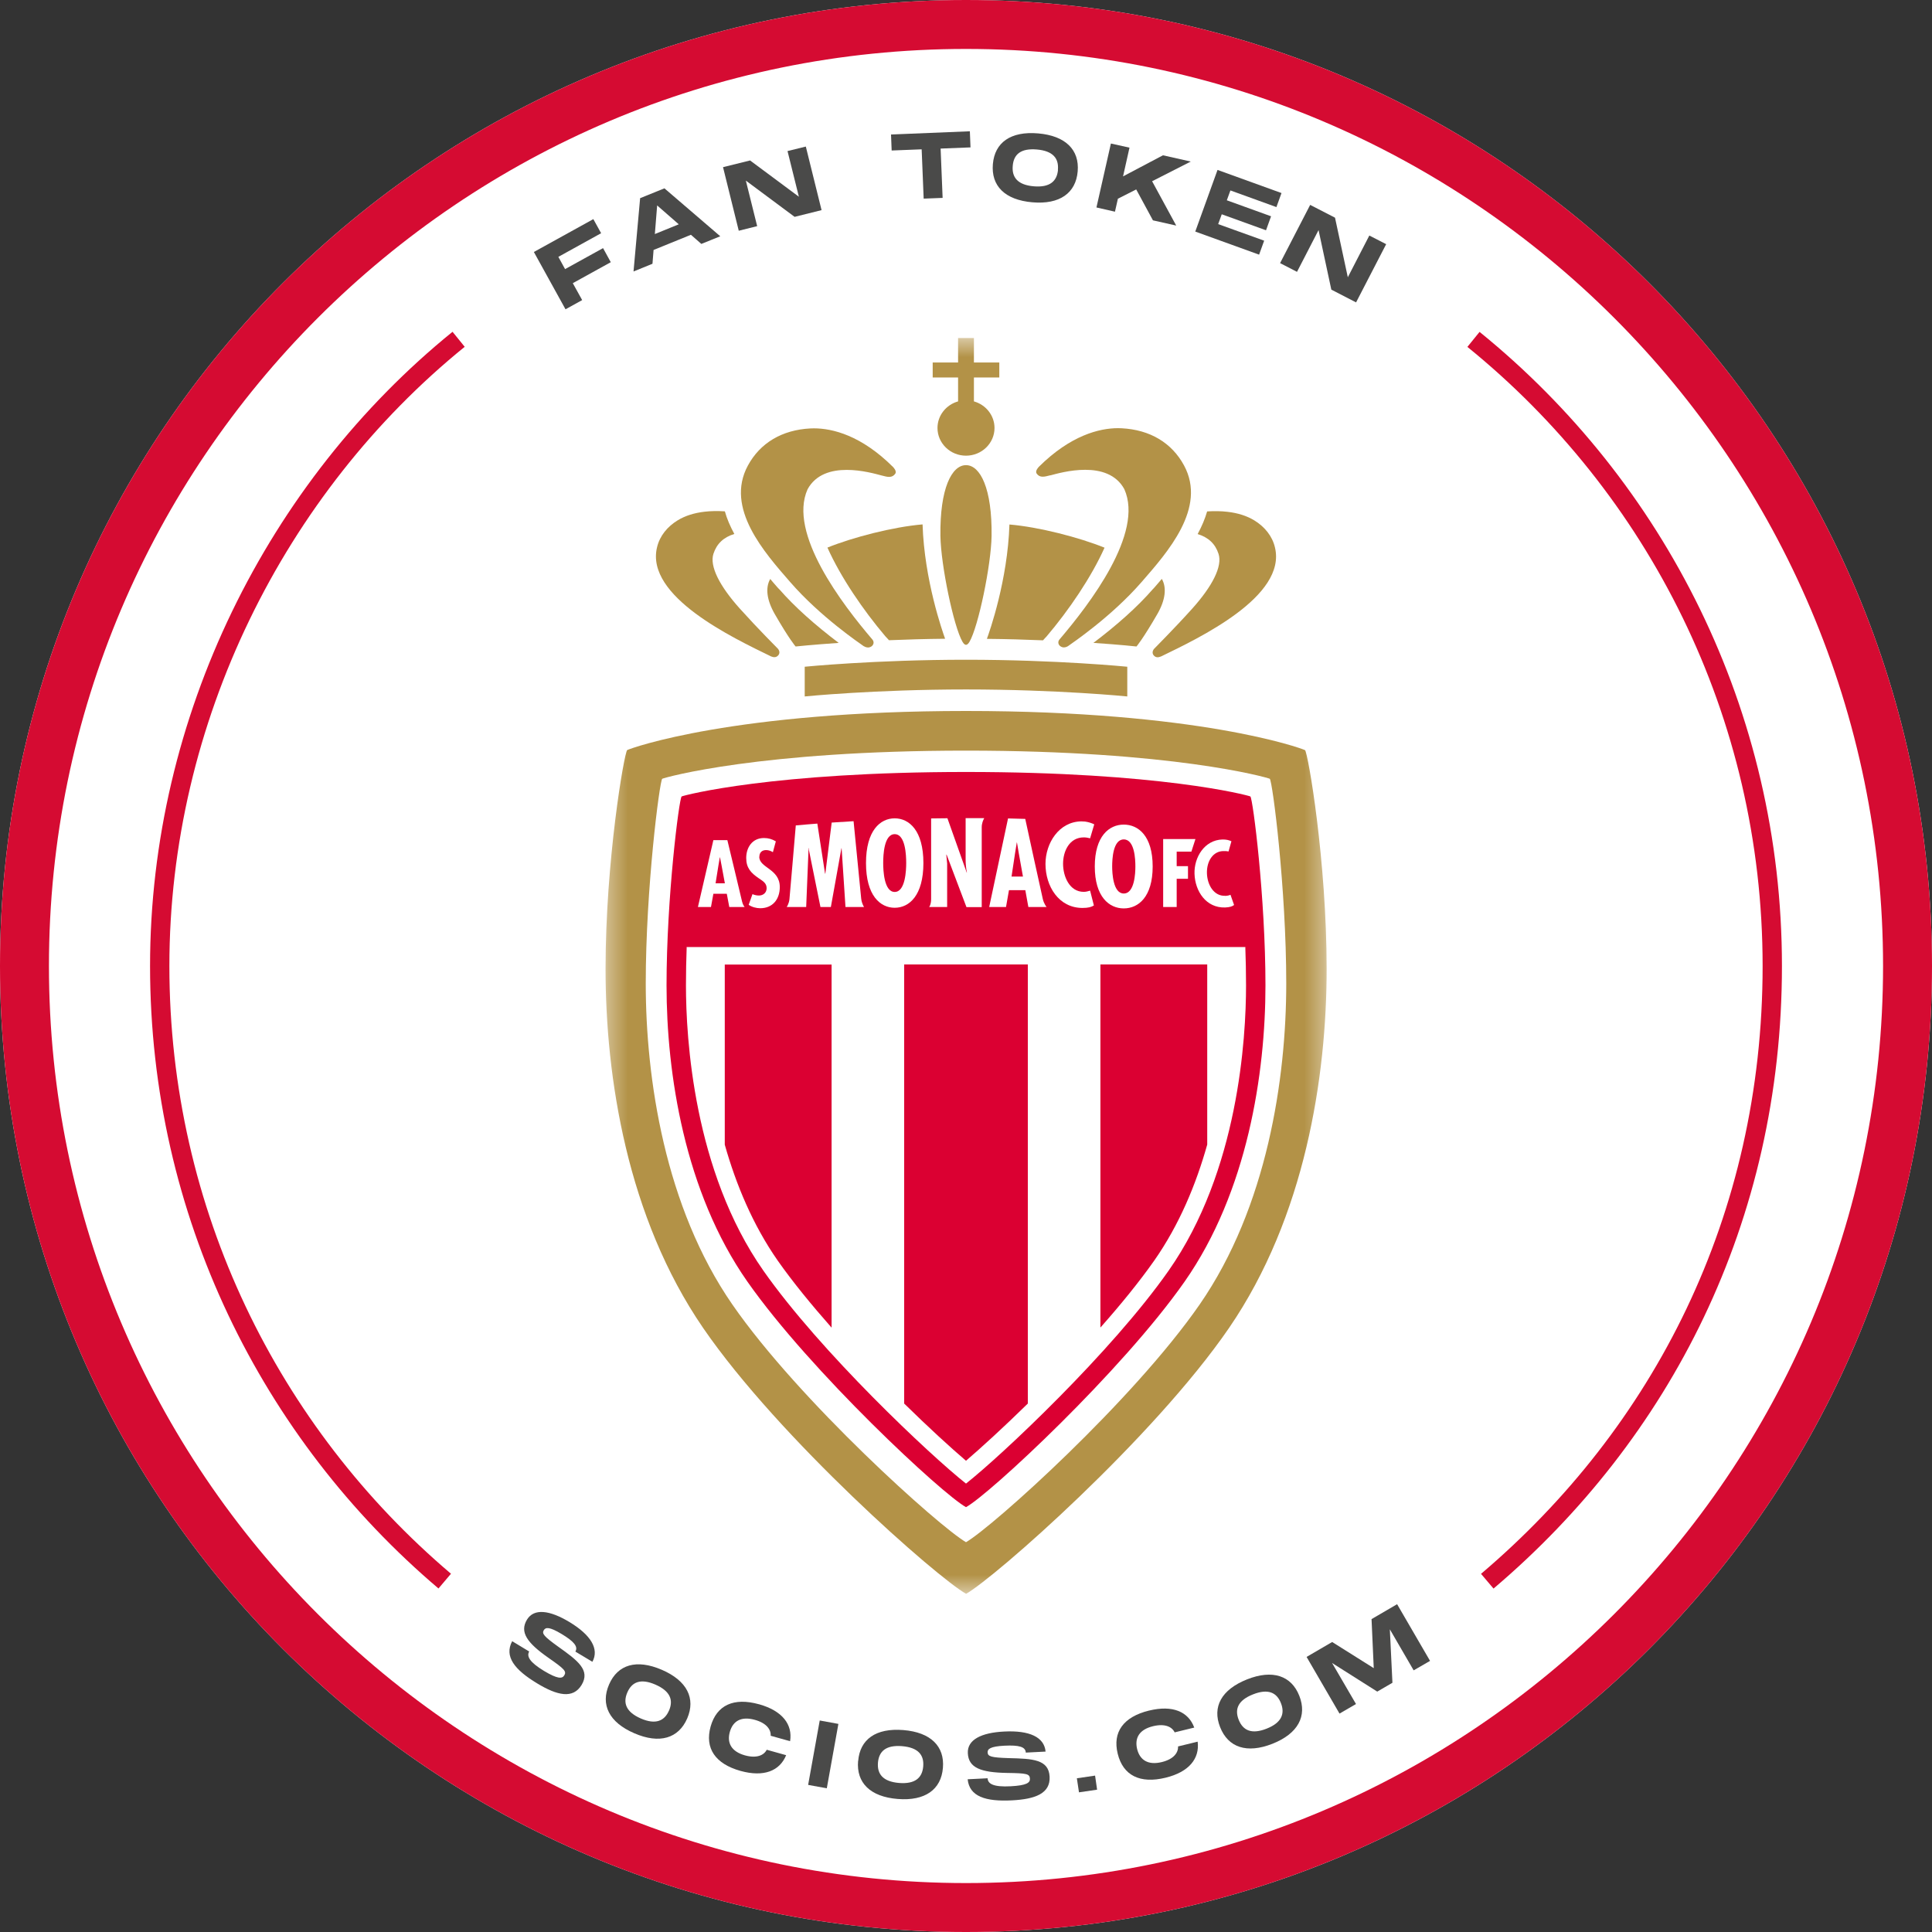 <svg width="100" height="100" viewBox="0 0 100 100" fill="none" xmlns="http://www.w3.org/2000/svg">
<rect x="0" y="0" width="100" height="100" fill="#333333" stroke="none"/>
<g clip-path="url(#clip0_1124_17056)">
<path d="M50 100C77.614 100 100 77.614 100 50C100 22.386 77.614 0 50 0C22.386 0 0 22.386 0 50C0 77.614 22.386 100 50 100Z" fill="white"/>
<path d="M50 2.533C76.171 2.533 97.467 23.829 97.467 50C97.467 76.171 76.171 97.467 50 97.467C23.829 97.467 2.533 76.171 2.533 50C2.533 23.829 23.829 2.533 50 2.533ZM50 0C22.386 0 0 22.386 0 50C0 77.614 22.386 100 50 100C77.614 100 100 77.614 100 50C100 22.386 77.614 0 50 0Z" fill="#D50B32"/>
<mask id="mask0_1124_17056" style="mask-type:luminance" maskUnits="userSpaceOnUse" x="31" y="17" width="38" height="66">
<path d="M68.662 17.5H31.343V82.5H68.662V17.5Z" fill="white"/>
</mask>
<g mask="url(#mask0_1124_17056)">
<path d="M39.895 33.971C39.976 34.005 40.043 34.019 40.1 34.014C40.181 34.01 40.238 33.971 40.29 33.91C40.371 33.809 40.352 33.686 40.267 33.581C40.228 33.538 39.257 32.571 38.305 31.514C37.238 30.329 36.719 29.3 36.928 28.662C37.095 28.148 37.452 27.805 38.009 27.638C37.79 27.233 37.624 26.848 37.519 26.467C37.143 26.443 36.79 26.448 36.471 26.486C35.928 26.548 35.457 26.7 35.081 26.929C34.547 27.252 34.148 27.738 34.009 28.324C33.386 30.871 37.957 33.024 39.9 33.971" fill="#B39247"/>
<path d="M44.714 33.448C44.814 33.514 44.924 33.514 44.928 33.514C44.995 33.514 45.066 33.49 45.119 33.448C45.233 33.357 45.248 33.214 45.157 33.105C43.605 31.286 40.776 27.605 41.8 25.324C42.657 23.752 45.066 24.462 45.628 24.61C45.938 24.691 46.171 24.757 46.343 24.514C46.424 24.376 46.243 24.191 46.219 24.167C44.581 22.538 43.095 22.171 42.128 22.171C42.062 22.171 42 22.171 41.938 22.176C40.486 22.252 39.347 22.919 38.709 24.1C37.514 26.305 39.576 28.605 40.905 30.133C42.476 31.938 44.505 33.3 44.714 33.452" fill="#B39247"/>
<path d="M40.328 30.495L40.252 30.414C40.129 30.271 39.995 30.124 39.867 29.967C39.609 30.419 39.681 31.048 40.1 31.781C40.862 33.105 41.181 33.462 41.181 33.462C41.181 33.462 41.986 33.376 43.41 33.276C42.186 32.348 41.138 31.419 40.333 30.495" fill="#B39247"/>
<path d="M45.833 32.943C45.833 32.943 45.976 33.09 46.014 33.138C46.943 33.1 47.89 33.071 48.919 33.062C48.785 32.691 47.843 30.024 47.752 27.143C46.228 27.271 44.147 27.809 42.828 28.343C43.509 29.867 44.676 31.581 45.833 32.943Z" fill="#B39247"/>
<path d="M49.59 20.776C48.976 20.948 48.524 21.5 48.524 22.152C48.524 22.943 49.186 23.586 50 23.586C50.814 23.586 51.476 22.943 51.476 22.152C51.476 21.5 51.024 20.948 50.41 20.776V19.538H51.724V18.762H50.41V17.495H49.59V18.762H48.276V19.538H49.59V20.776Z" fill="#B39247"/>
<path d="M67.538 38.824C67.333 38.719 62.014 36.8 50 36.8C37.986 36.8 32.667 38.719 32.462 38.824C32.305 38.986 31.343 44.557 31.343 50.152C31.343 55.748 32.457 62.995 36.39 68.729C40.319 74.457 48.547 81.691 50.005 82.495C51.457 81.686 59.69 74.457 63.619 68.729C67.547 62.995 68.667 55.748 68.667 50.152C68.667 44.557 67.705 38.981 67.547 38.824" fill="#B39247"/>
<path d="M59.733 33.586C59.652 33.686 59.629 33.809 59.709 33.914C59.762 33.976 59.819 34.014 59.895 34.019C59.952 34.024 60.014 34.01 60.1 33.976C62.048 33.029 66.614 30.876 65.99 28.329C65.852 27.743 65.452 27.257 64.919 26.933C64.543 26.705 64.076 26.552 63.529 26.491C63.205 26.452 62.857 26.448 62.481 26.471C62.371 26.852 62.209 27.238 61.99 27.643C62.548 27.814 62.905 28.152 63.071 28.667C63.281 29.305 62.762 30.333 61.695 31.519C60.743 32.576 59.767 33.543 59.733 33.586Z" fill="#B39247"/>
<path d="M54.367 24.605C54.928 24.457 57.338 23.748 58.195 25.319C59.219 27.6 56.39 31.281 54.838 33.1C54.747 33.209 54.762 33.352 54.876 33.443C54.933 33.486 55 33.51 55.066 33.51C55.071 33.51 55.181 33.51 55.281 33.443C55.49 33.291 57.519 31.929 59.09 30.124C60.419 28.595 62.481 26.295 61.285 24.09C60.647 22.91 59.514 22.243 58.057 22.167C57.995 22.162 57.933 22.162 57.867 22.162C56.905 22.162 55.414 22.533 53.776 24.157C53.747 24.186 53.571 24.371 53.652 24.505C53.819 24.748 54.057 24.681 54.367 24.6" fill="#B39247"/>
<path d="M60.133 29.967C60 30.124 59.871 30.271 59.748 30.414L59.671 30.495C58.867 31.419 57.819 32.348 56.595 33.276C58.019 33.371 58.824 33.462 58.824 33.462C58.824 33.462 59.143 33.1 59.905 31.781C60.324 31.052 60.395 30.419 60.138 29.967" fill="#B39247"/>
<path d="M53.986 33.143C54.024 33.095 54.148 32.967 54.166 32.948C55.324 31.586 56.49 29.871 57.171 28.348C55.852 27.814 53.771 27.276 52.248 27.148C52.157 30.029 51.219 32.695 51.081 33.067C52.109 33.076 53.057 33.105 53.986 33.143Z" fill="#B39247"/>
<path d="M50 24.076C49.262 24.076 48.643 25.281 48.676 27.743C48.7 29.257 49.362 32.438 49.819 33.219C49.886 33.333 49.947 33.376 50 33.376C50.052 33.376 50.114 33.333 50.181 33.219C50.638 32.438 51.3 29.257 51.324 27.743C51.357 25.286 50.738 24.076 50 24.076Z" fill="#B39247"/>
<path d="M50 34.148C45.295 34.148 41.652 34.51 41.652 34.51V36.048C41.652 36.048 45.252 35.686 50 35.686C54.748 35.686 58.348 36.048 58.348 36.048V34.51C58.348 34.51 54.709 34.148 50 34.148Z" fill="#B39247"/>
<path d="M65.724 40.309C65.543 40.229 60.648 38.852 50 38.852C39.352 38.852 34.457 40.229 34.276 40.309C34.138 40.452 33.424 45.986 33.424 50.905C33.424 55.824 34.414 62.476 37.905 67.519C41.362 72.514 48.614 79.019 50 79.824C51.386 79.019 58.633 72.514 62.095 67.519C65.586 62.476 66.576 55.824 66.576 50.905C66.576 45.986 65.867 40.452 65.724 40.309Z" fill="white"/>
<path d="M61.314 66.338C58.057 70.986 51.209 77.352 50 78.01C48.791 77.352 41.943 70.986 38.686 66.338C35.424 61.686 34.5 55.543 34.5 51.005C34.5 46.467 35.148 41.352 35.281 41.224C35.457 41.148 40.033 39.957 50 39.957C59.967 39.957 64.543 41.148 64.719 41.224C64.852 41.352 65.5 46.467 65.5 51.005C65.5 55.543 64.571 61.686 61.314 66.338Z" fill="#DB0032"/>
<path d="M64.457 49.01H35.543C35.519 49.671 35.505 50.343 35.505 51.005C35.505 53.724 35.895 60.609 39.514 65.771C42.462 69.976 48.152 75.329 50 76.79C51.852 75.329 57.538 69.976 60.486 65.771C64.105 60.609 64.495 53.724 64.495 51.005C64.495 50.343 64.481 49.671 64.457 49.01Z" fill="white"/>
<path d="M64.457 49.01C64.347 46.019 64.038 43.176 63.862 42.033C62.457 41.729 58.057 40.943 50 40.943C41.943 40.943 37.543 41.729 36.138 42.033C35.962 43.176 35.652 46.024 35.543 49.01H64.457Z" fill="#DB0032"/>
<path d="M39.305 44.343C39.305 44.129 39.438 44 39.652 44C39.781 44 39.9 44.043 40.005 44.109L40.157 43.548C39.967 43.433 39.767 43.376 39.543 43.376C38.943 43.376 38.624 43.857 38.624 44.41C38.624 44.924 38.871 45.186 39.271 45.457C39.467 45.595 39.681 45.7 39.681 45.971C39.681 46.205 39.505 46.352 39.281 46.352C39.157 46.352 39.052 46.324 38.948 46.281L38.752 46.833C38.91 46.948 39.152 47.01 39.348 47.01C40 47.01 40.362 46.538 40.362 45.914C40.362 44.962 39.3 44.929 39.3 44.348" fill="white"/>
<path d="M40.724 46.948H41.728L41.852 43.905H41.867V43.986L42.467 46.948H43.005L43.552 43.905H43.562L43.762 46.948H44.724C44.724 46.948 44.609 46.786 44.576 46.519C44.548 46.267 44.224 42.924 44.181 42.505C43.8 42.529 43.424 42.552 43.048 42.576L42.719 45.219H42.705L42.305 42.629C41.928 42.657 41.557 42.691 41.19 42.724C41.138 43.319 40.886 46.319 40.862 46.538C40.838 46.781 40.719 46.948 40.719 46.948" fill="white"/>
<path d="M54.114 44.714C54.114 45.867 54.795 46.995 56.029 46.995C56.333 46.995 56.486 46.948 56.619 46.867L56.424 46.1C56.314 46.133 56.205 46.162 56.095 46.162C55.352 46.162 55.024 45.357 55.024 44.709C55.024 44.062 55.348 43.343 56.1 43.343C56.209 43.343 56.314 43.362 56.424 43.391L56.638 42.667C56.51 42.605 56.338 42.548 56.162 42.524C56.095 42.524 56.033 42.514 55.967 42.514C54.814 42.529 54.114 43.638 54.114 44.719" fill="white"/>
<path d="M61.666 44.081L61.876 43.429H60.205V46.948H60.905V45.486H61.49V44.833H60.905V44.081H61.666Z" fill="white"/>
<path d="M63.414 46.367C62.819 46.386 62.49 45.791 62.471 45.205C62.452 44.571 62.79 44.052 63.328 44.052C63.443 44.052 63.505 44.052 63.59 44.071L63.738 43.543C63.605 43.481 63.462 43.448 63.267 43.452C62.343 43.481 61.8 44.376 61.828 45.229C61.857 46.133 62.428 47 63.409 46.971C63.652 46.962 63.786 46.914 63.876 46.843L63.69 46.314C63.619 46.343 63.543 46.367 63.414 46.371" fill="white"/>
<path d="M48.081 46.948H49.024V44.695L48.981 44.243L48.995 44.233L50.024 46.952H50.814V42.819C50.814 42.619 50.886 42.448 50.943 42.348C50.628 42.348 50.314 42.348 50 42.348H49.981V44.476C49.981 44.709 50 44.943 50.047 45.157L50.038 45.167L49.038 42.352C48.757 42.352 48.471 42.357 48.195 42.362V46.538C48.195 46.824 48.09 46.957 48.09 46.957" fill="white"/>
<path d="M46.309 46.167C45.752 46.167 45.714 45.029 45.714 44.671C45.714 44.271 45.752 43.176 46.309 43.176C46.867 43.176 46.905 44.271 46.905 44.671C46.905 45.029 46.867 46.167 46.309 46.167ZM46.309 42.357C45.562 42.357 44.824 42.986 44.824 44.671C44.824 46.357 45.562 46.986 46.309 46.986C47.057 46.986 47.795 46.357 47.795 44.671C47.795 42.986 47.057 42.357 46.309 42.357Z" fill="white"/>
<path d="M52.538 44.171L52.629 43.605H52.638L52.733 44.171L52.948 45.371H52.357L52.538 44.171ZM52.071 46.948L52.224 46.076H53.071L53.228 46.948H54.171C54.171 46.948 54.033 46.781 53.976 46.533C53.919 46.305 53.181 42.91 53.067 42.386C52.771 42.376 52.471 42.371 52.176 42.362L51.2 46.948H52.081H52.071Z" fill="white"/>
<path d="M58.166 46.248C57.609 46.248 57.566 45.181 57.566 44.848C57.566 44.476 57.605 43.448 58.166 43.448C58.728 43.448 58.767 44.471 58.767 44.848C58.767 45.186 58.728 46.248 58.166 46.248ZM58.166 42.681C57.414 42.681 56.666 43.271 56.666 44.848C56.666 46.424 57.414 47.019 58.166 47.019C58.919 47.019 59.662 46.429 59.662 44.848C59.662 43.267 58.919 42.681 58.166 42.681Z" fill="white"/>
<path d="M37.038 45.719L37.186 44.795L37.257 44.376H37.267L37.348 44.795L37.519 45.719H37.038ZM37.648 43.486H36.924L36.124 46.948H36.8L36.924 46.262H37.619L37.748 46.948H38.543C38.543 46.948 38.452 46.848 38.41 46.667C38.371 46.486 37.648 43.486 37.648 43.486Z" fill="white"/>
<path d="M62.486 59.248V49.919H56.957V68.714C57.995 67.543 58.967 66.352 59.743 65.248C61.047 63.386 61.914 61.281 62.486 59.243" fill="#DB0032"/>
<path d="M37.514 49.919V59.248C38.09 61.286 38.957 63.391 40.257 65.252C41.033 66.357 42.005 67.543 43.043 68.719V49.924H37.514V49.919Z" fill="#DB0032"/>
<path d="M46.8 49.919V72.648C48.071 73.895 49.219 74.943 50 75.609C50.776 74.943 51.928 73.895 53.2 72.648V49.919H46.805H46.8Z" fill="#DB0032"/>
</g>
<path d="M30.709 11.338L31.114 12.071L28.9 13.295L29.248 13.929L31.214 12.843L31.614 13.571L29.648 14.657L30.133 15.533L29.271 16.009L27.633 13.043L30.709 11.343V11.338Z" fill="#4A4A49"/>
<path d="M36.3 12.624L35.762 12.152L33.829 12.938L33.772 13.652L32.791 14.052L33.133 10.257L34.391 9.748L37.281 12.229L36.305 12.624H36.3ZM33.895 12.114L35.133 11.61L34.014 10.633L33.895 12.114Z" fill="#4A4A49"/>
<path d="M41.348 10.176L40.762 7.819L41.709 7.586L42.524 10.876L41.129 11.224L38.605 9.348L39.191 11.705L38.238 11.943L37.424 8.652L38.824 8.305L41.348 10.181V10.176Z" fill="#4A4A49"/>
<path d="M46.119 6.962L50.2 6.795L50.233 7.629L48.686 7.69L48.79 10.243L47.809 10.281L47.705 7.729L46.152 7.79L46.119 6.957V6.962Z" fill="#4A4A49"/>
<path d="M51.391 8.495C51.486 7.376 52.314 6.781 53.738 6.905C55.157 7.029 55.876 7.757 55.781 8.871C55.686 9.99 54.852 10.595 53.433 10.471C52.01 10.348 51.295 9.619 51.391 8.495ZM54.757 8.786C54.81 8.2 54.505 7.81 53.667 7.738C52.833 7.667 52.467 7.99 52.419 8.586C52.367 9.181 52.676 9.571 53.505 9.643C54.338 9.714 54.71 9.381 54.762 8.79L54.757 8.786Z" fill="#4A4A49"/>
<path d="M61.624 8.367L59.633 9.381L60.881 11.676L59.676 11.405L58.81 9.805L57.862 10.286L57.71 10.957L56.752 10.738L57.5 7.429L58.462 7.643L58.129 9.129L60.195 8.038L61.633 8.362L61.624 8.367Z" fill="#4A4A49"/>
<path d="M66.329 9.995L66.067 10.719L63.686 9.857L63.5 10.367L65.79 11.195L65.529 11.919L63.238 11.091L63.052 11.6L65.433 12.457L65.171 13.181L61.867 11.986L63.019 8.795L66.324 9.99L66.329 9.995Z" fill="#4A4A49"/>
<path d="M69.762 14.352L70.876 12.191L71.748 12.638L70.19 15.652L68.909 14.991L68.248 11.909L67.133 14.071L66.257 13.619L67.814 10.605L69.1 11.267L69.762 14.348V14.352Z" fill="#4A4A49"/>
<path d="M27.395 85.476C27.248 85.719 27.395 86.024 28.157 86.486C28.857 86.905 29.095 86.9 29.205 86.719C29.333 86.51 29.224 86.391 28.395 85.814C27.267 85.024 26.89 84.476 27.276 83.833C27.643 83.229 28.462 83.348 29.467 83.952C30.586 84.624 31.024 85.352 30.662 86.014L29.781 85.486C29.933 85.229 29.714 84.962 29.062 84.571C28.443 84.2 28.243 84.219 28.148 84.376C28.038 84.557 28.148 84.695 28.895 85.233C29.914 85.957 30.562 86.448 30.105 87.21C29.657 87.952 28.838 87.757 27.805 87.133C26.629 86.424 26.09 85.738 26.51 84.948L27.39 85.481L27.395 85.476Z" fill="#4A4A49"/>
<path d="M31.524 87.191C31.971 86.157 32.943 85.862 34.257 86.429C35.567 86.995 36.014 87.914 35.571 88.943C35.124 89.976 34.143 90.281 32.833 89.714C31.519 89.148 31.076 88.229 31.524 87.191ZM34.629 88.538C34.862 87.995 34.695 87.533 33.924 87.195C33.157 86.862 32.705 87.057 32.471 87.6C32.233 88.148 32.405 88.614 33.167 88.948C33.933 89.281 34.395 89.081 34.629 88.533V88.538Z" fill="#4A4A49"/>
<path d="M39.295 88.214C40.495 88.552 41.033 89.257 40.895 90.124L39.891 89.843C39.91 89.524 39.676 89.186 39.071 89.019C38.371 88.824 37.938 89.071 37.776 89.643C37.614 90.219 37.862 90.662 38.557 90.857C39.162 91.024 39.538 90.857 39.686 90.567L40.691 90.848C40.357 91.667 39.533 91.995 38.329 91.662C37.019 91.295 36.471 90.486 36.781 89.367C37.095 88.252 37.981 87.848 39.291 88.214H39.295Z" fill="#4A4A49"/>
<path d="M43.395 89.229L42.795 92.562L41.829 92.386L42.429 89.052L43.395 89.229Z" fill="#4A4A49"/>
<path d="M44.419 91.148C44.51 90.029 45.333 89.433 46.757 89.548C48.176 89.662 48.9 90.391 48.805 91.505C48.714 92.624 47.886 93.229 46.462 93.114C45.038 93 44.319 92.271 44.414 91.148H44.419ZM47.786 91.424C47.833 90.838 47.529 90.452 46.691 90.381C45.857 90.314 45.495 90.643 45.443 91.233C45.395 91.829 45.705 92.214 46.533 92.286C47.367 92.352 47.738 92.019 47.786 91.424Z" fill="#4A4A49"/>
<path d="M51.119 92.048C51.133 92.333 51.424 92.505 52.314 92.457C53.129 92.414 53.324 92.276 53.309 92.062C53.295 91.814 53.143 91.781 52.133 91.767C50.757 91.743 50.133 91.5 50.095 90.748C50.057 90.043 50.805 89.681 51.976 89.624C53.281 89.557 54.052 89.909 54.119 90.662L53.095 90.714C53.081 90.414 52.748 90.319 51.986 90.357C51.267 90.395 51.109 90.524 51.119 90.705C51.129 90.914 51.295 90.971 52.219 91C53.467 91.029 54.281 91.071 54.328 91.962C54.371 92.829 53.586 93.124 52.381 93.186C51.01 93.257 50.176 92.986 50.086 92.095L51.114 92.043L51.119 92.048Z" fill="#4A4A49"/>
<path d="M55.743 92.043L56.681 91.905L56.786 92.633L55.848 92.771L55.738 92.043H55.743Z" fill="#4A4A49"/>
<path d="M59.481 88.538C60.695 88.243 61.51 88.595 61.814 89.419L60.8 89.667C60.662 89.376 60.291 89.2 59.681 89.348C58.976 89.519 58.719 89.948 58.857 90.529C59 91.109 59.433 91.376 60.133 91.205C60.743 91.057 60.991 90.724 60.976 90.395L61.991 90.148C62.1 91.024 61.543 91.719 60.329 92.014C59.005 92.338 58.129 91.9 57.852 90.771C57.576 89.648 58.153 88.862 59.476 88.538H59.481Z" fill="#4A4A49"/>
<path d="M63.152 89.395C62.738 88.348 63.219 87.452 64.548 86.924C65.871 86.4 66.843 86.733 67.252 87.776C67.667 88.824 67.186 89.733 65.862 90.257C64.533 90.781 63.567 90.448 63.152 89.395ZM66.3 88.152C66.086 87.605 65.638 87.391 64.857 87.7C64.081 88.005 63.895 88.462 64.114 89.014C64.333 89.571 64.786 89.781 65.557 89.476C66.333 89.171 66.519 88.705 66.3 88.152Z" fill="#4A4A49"/>
<path d="M69.333 88.695L67.629 85.762L68.953 84.99L71.105 86.343L70.991 83.805L72.314 83.033L74.019 85.967L73.171 86.457L71.938 84.333L72.072 87.1L71.286 87.557L68.948 86.076L70.186 88.2L69.333 88.695Z" fill="#4A4A49"/>
<path d="M23.019 81.838C13.995 74.181 8.267 62.757 8.267 50C8.267 37.243 14.3 25.214 23.738 17.562" stroke="#D50B32" stroke-miterlimit="10"/>
<path d="M76.267 17.567C85.705 25.219 91.733 36.905 91.733 50C91.733 63.095 86.005 74.186 76.981 81.843" stroke="#D50B32" stroke-miterlimit="10"/>
</g>
<defs>
<clipPath id="clip0_1124_17056">
<rect width="100" height="100" fill="white"/>
</clipPath>
</defs>
</svg>
